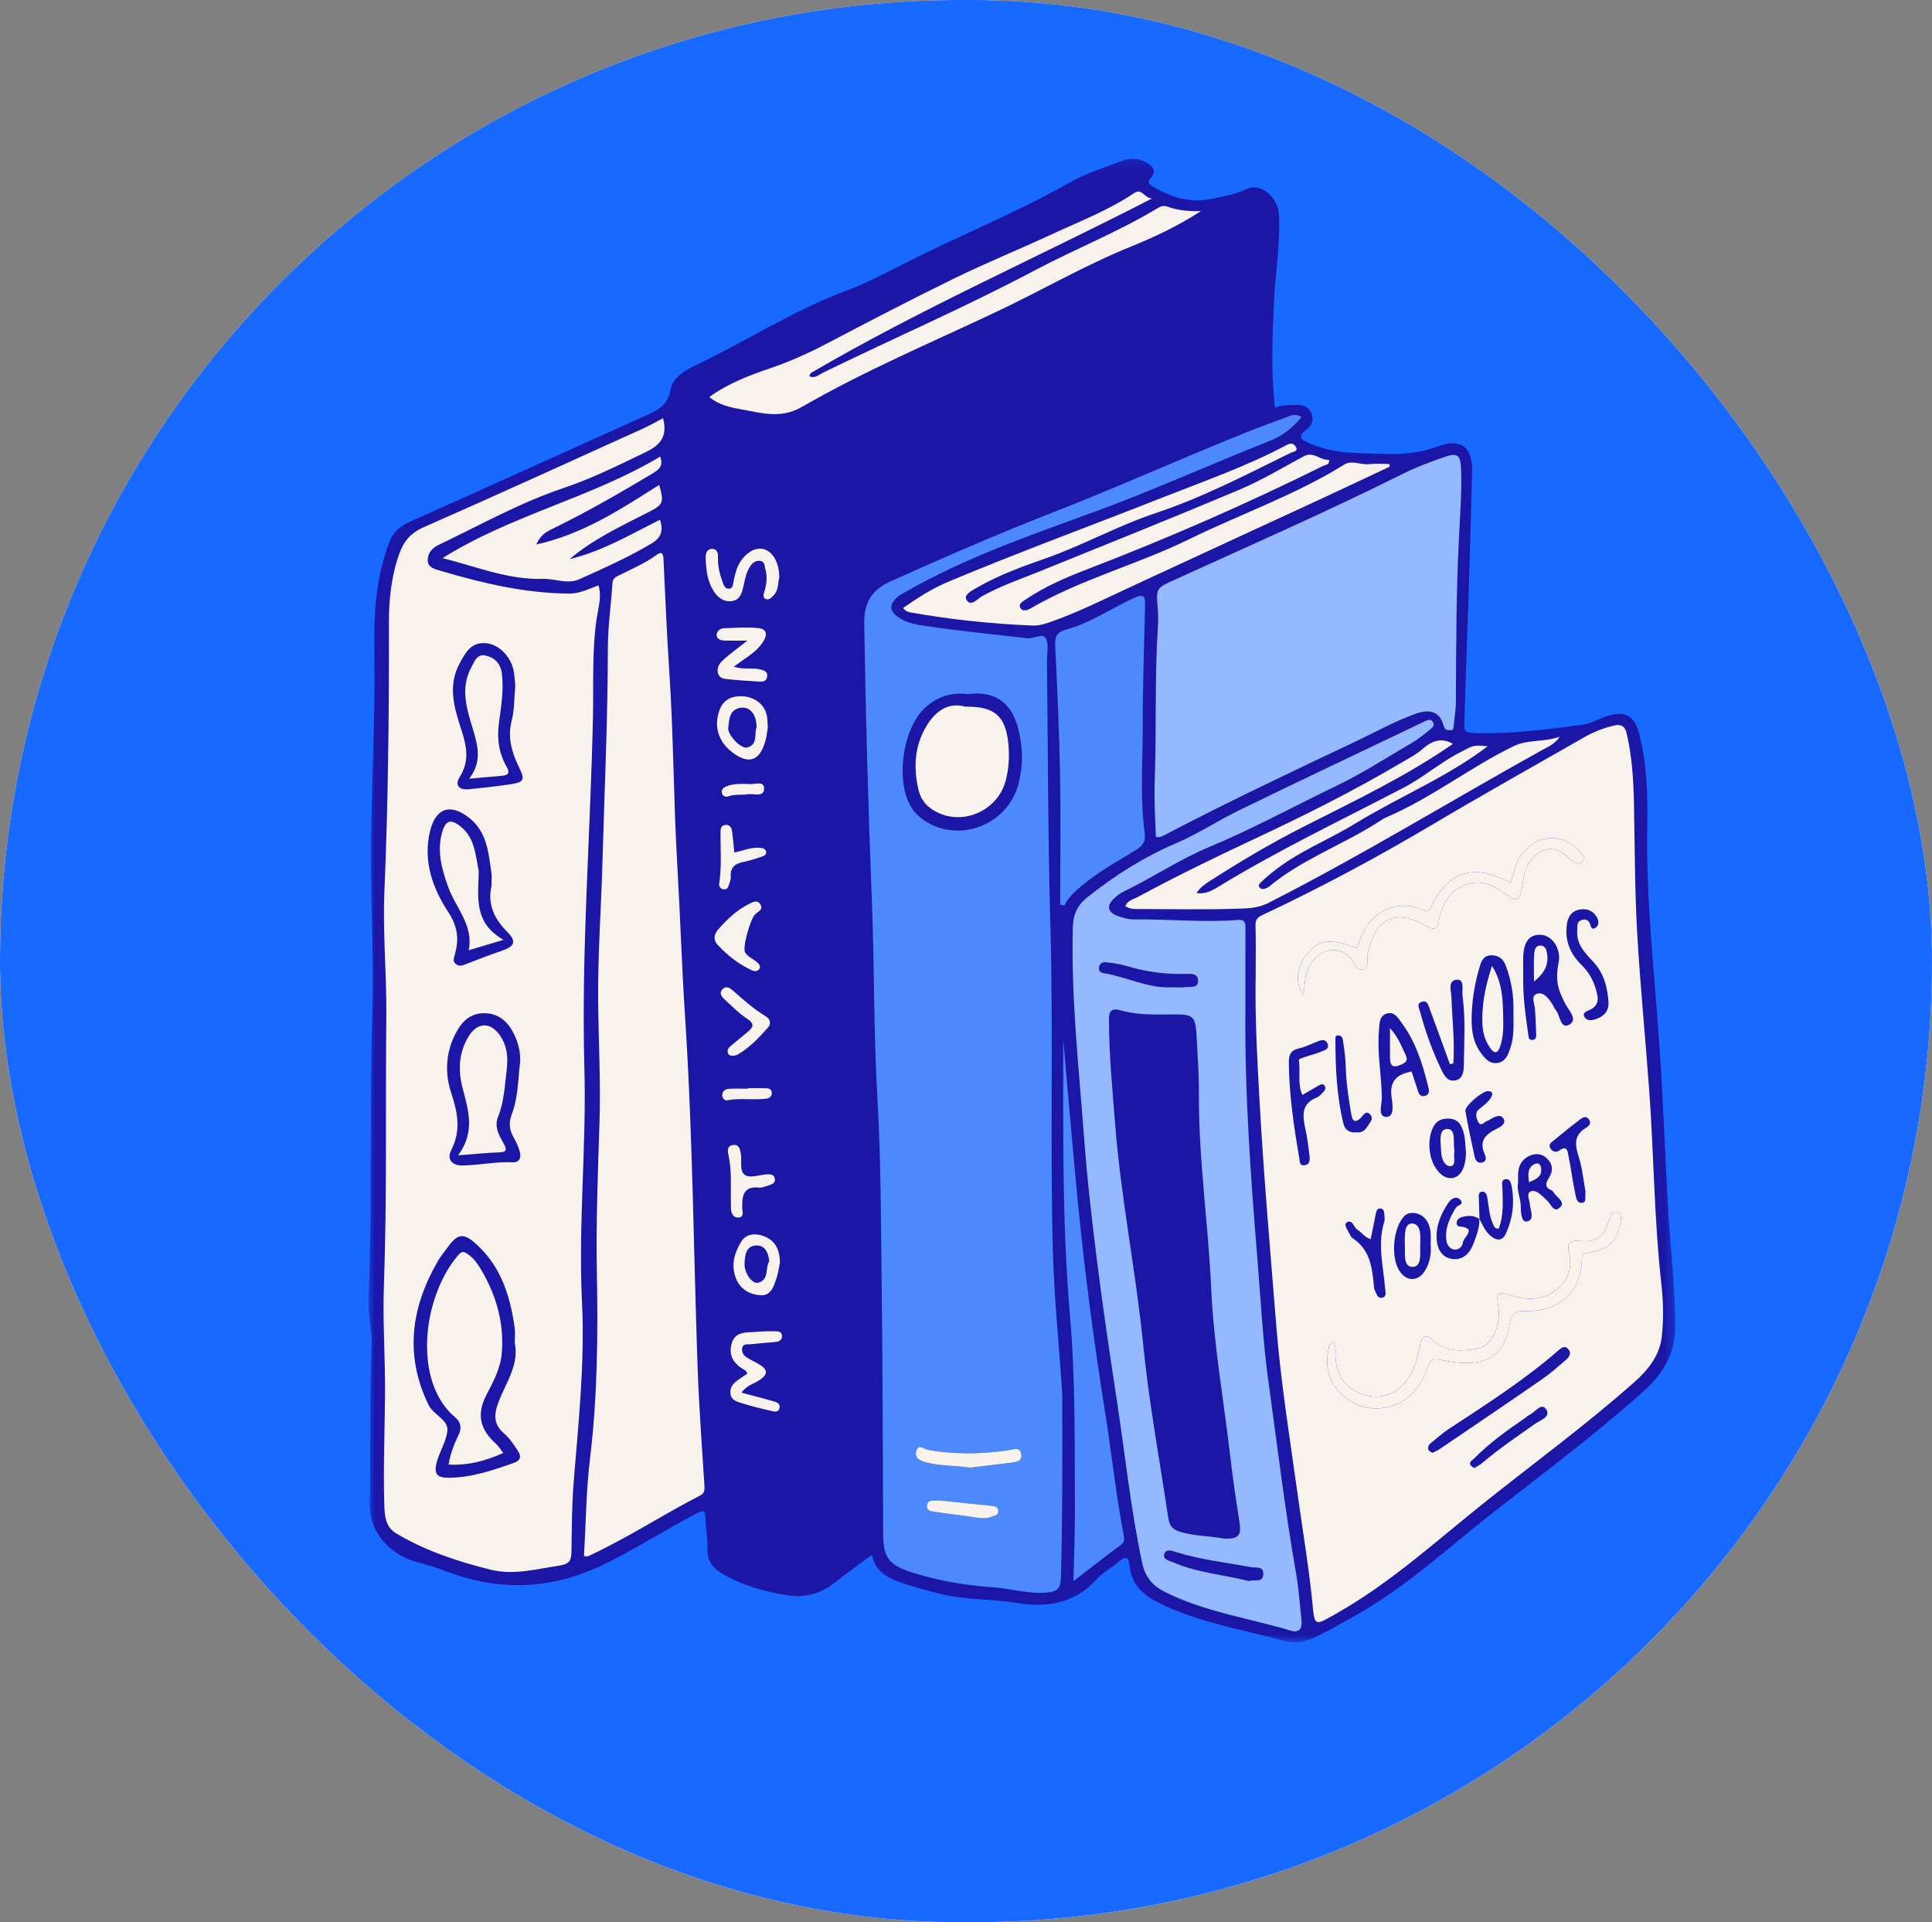 <svg width="198" height="197" viewBox="0 0 198 197" fill="none" xmlns="http://www.w3.org/2000/svg">
<rect x="0" y="0" width="198" height="197" fill="#808080" stroke="none"/>
<g clip-path="url(#clip0_935_731)">
<path d="M217.8 -19.7H-19.8V216.7H217.8V-19.7Z" fill="white"/>
<path d="M217.8 -19.7H-19.8V216.7H217.8V-19.7Z" fill="#1869FF"/>
<mask id="mask0_935_731" style="mask-type:luminance" maskUnits="userSpaceOnUse" x="37" y="16" width="135" height="153">
<path d="M37.62 16.154H171.708V168.365H37.62V16.154Z" fill="white"/>
</mask>
<g mask="url(#mask0_935_731)">
<path d="M170.961 123.94C170.631 118.142 170.433 112.336 170.022 106.544C169.511 99.315 168.69 92.112 168.818 84.844C168.877 81.622 168.811 78.375 167.993 75.219C167.488 73.267 166.509 72.785 164.552 73.434C163.767 73.694 163.021 74.161 162.221 74.265C158.706 74.722 155.19 75.199 151.63 75.135C149.966 75.105 150.03 75.125 150.087 73.481C150.375 65.104 150.657 56.726 150.872 48.348C150.937 45.784 149.705 44.861 147.286 45.772C144.496 46.821 141.663 46.507 138.839 46.413C137.24 46.358 135.629 46.057 134.125 45.403C133.337 45.06 132.91 44.754 133.867 44.049C134.414 43.644 134.698 43.023 134.371 42.307C134.049 41.597 133.445 41.475 132.732 41.5C132.033 41.524 131.337 41.5 130.669 41.771C130.239 38.106 130.396 34.495 130.565 30.885C130.705 27.925 131.222 24.987 131.076 22.008C130.989 20.212 129.191 18.683 127.75 19.372C126.577 19.931 125.341 20.14 124.117 20.389C122.004 20.82 120.036 20.229 118.21 19.161C117.901 18.982 117.464 18.758 117.909 18.265C118.628 17.464 118.049 16.984 117.413 16.617C116.609 16.154 115.727 16.189 114.883 16.521C113.136 17.208 111.302 17.756 109.685 18.675C103.977 21.916 97.866 24.324 92.048 27.328C90.303 28.228 88.549 29.113 86.702 29.802C81.355 31.796 76.559 34.903 71.44 37.362C70.325 37.899 68.938 38.62 68.731 39.886C68.461 41.556 67.371 42.053 66.127 42.612C58.046 46.251 49.974 49.909 41.883 53.527C40.927 53.954 40.272 54.606 39.92 55.521C38.682 58.737 38.338 62.102 38.355 65.52C38.366 67.923 38.395 70.325 38.349 72.728C38.258 77.532 38.048 82.334 38.027 87.137C38.005 92.721 38.321 98.311 38.156 103.887C37.865 113.63 38.175 123.379 37.766 133.12C37.702 134.677 38.141 136.255 38.088 137.814C37.903 143.314 37.95 148.813 37.918 154.313C37.899 157.499 40.558 159.518 42.609 160.045C43.713 160.33 44.784 160.667 45.842 161.07C51.336 163.152 56.692 162.866 61.978 160.281C65.168 158.72 68.148 156.795 71.288 155.149C71.888 154.835 72.301 154.596 72.303 155.618C72.303 156.616 72.552 157.622 72.499 158.614C72.433 159.883 72.999 160.674 74.025 161.277C76.094 162.495 78.368 163.12 80.712 163.484C82.468 163.757 84.092 163.352 85.519 162.217C86.749 161.237 88.034 160.326 89.363 159.334C89.715 161.203 91.198 161.804 92.714 162.318C93.787 162.684 94.898 162.94 95.992 163.247C98.672 163.996 101.466 163.821 104.189 164.273C107.246 164.779 110.111 164.352 112.365 161.874C113.032 161.141 113.951 160.644 114.716 159.993C115.403 159.407 115.689 159.625 115.763 160.42C115.948 162.441 117.207 163.512 118.952 164.359C123.009 166.333 127.444 167.009 131.727 168.197C132.728 168.474 133.778 168.239 134.685 167.82C136.15 167.146 137.545 166.316 138.955 165.529C144.158 162.625 148.49 158.541 153.138 154.912C158.274 150.899 163.509 146.986 168.377 142.633C170.361 140.859 171.704 138.791 171.697 135.965C171.687 131.937 171.188 127.949 170.961 123.94ZM47.979 97.422C47.939 97.428 47.899 97.434 47.861 97.439C47.901 97.434 47.939 97.428 47.979 97.422Z" fill="#1B16A6"/>
</g>
<path d="M127.632 103.452C127.558 111.971 128.16 120.454 128.86 128.939C129.21 133.197 129.419 137.469 130.009 141.702C130.91 148.171 131.671 154.66 132.806 161.096C133.094 162.725 133.202 164.384 133.384 166.029C133.474 166.841 133.2 167.383 132.284 167.11C127.982 165.828 123.481 165.195 119.407 163.158C118.099 162.503 117.363 161.623 117.047 160.137C115.883 154.675 115.311 149.127 114.474 143.619C113.761 138.927 113.057 134.23 112.463 129.521C111.923 125.241 111.427 120.951 111.106 116.65C110.572 109.474 109.764 102.313 109.944 95.093C109.978 93.756 110.364 92.813 111.427 91.963C114.213 89.741 117.192 87.845 120.465 86.448C122.728 85.482 124.772 84.122 126.968 83.051C133.247 79.989 139.567 77.012 145.869 73.995C146.193 73.841 146.56 73.605 146.814 73.95C147.145 74.398 146.675 74.662 146.393 74.893C145.89 75.31 145.373 75.728 144.809 76.057C142.205 77.581 139.665 79.24 136.951 80.541C132.617 82.614 128.404 84.938 123.958 86.787C120.881 88.065 118.118 89.95 115.12 91.385C114.77 91.553 114.454 91.815 114.168 92.082C113.392 92.809 113.504 93.475 114.51 93.858C115.073 94.07 115.699 94.236 116.295 94.227C119.806 94.178 123.317 94.556 126.826 94.278C127.641 94.212 127.641 94.613 127.638 95.191C127.624 97.944 127.632 100.697 127.632 103.452ZM125.465 157.68C126.932 157.738 127.244 157.347 127.028 156C126.674 153.769 126.345 151.532 126.086 149.287C125.425 143.538 124.386 137.836 124.127 132.038C123.83 125.414 122.838 118.834 122.87 112.187C122.88 110.135 122.734 108.082 122.62 106.033C122.518 104.182 122.255 103.943 120.391 103.958C118.545 103.973 116.687 104.056 114.898 103.554C113.878 103.267 113.646 103.612 113.649 104.533C113.666 108.114 114.005 111.685 114.287 115.242C114.887 122.825 116.411 130.302 117.168 137.882C117.758 143.798 118.856 149.664 119.728 155.552C119.838 156.294 120.128 156.748 120.972 156.995C122.467 157.428 124.004 157.409 125.465 157.68ZM120.01 101.179C120.491 101.179 120.981 101.234 121.453 101.164C121.962 101.09 122.792 101.326 122.783 100.497C122.775 99.729 122.024 99.791 121.46 99.806C119.431 99.861 117.453 99.597 115.51 99.01C114.806 98.797 114.062 98.69 113.328 98.612C113.055 98.584 112.701 98.707 112.635 99.093C112.571 99.465 112.756 99.674 113.114 99.731C115.432 100.096 117.584 101.286 120.01 101.179ZM127.995 162.028C128.569 161.823 129.447 162.269 129.47 161.301C129.487 160.471 128.713 160.7 128.181 160.601C125.664 160.132 123.112 159.846 120.65 159.098C120.219 158.966 119.579 158.67 119.35 159.196C119.085 159.804 119.817 159.932 120.207 160.102C122.707 161.181 125.421 161.382 127.995 162.028ZM119.617 85.439C126 82.098 132.519 79.027 139.027 75.94C140.998 75.004 142.905 73.946 144.964 73.189C146.569 72.6 147.546 72.911 147.955 74.385C148.074 74.816 148.292 74.816 148.596 74.837C149.001 74.863 148.962 74.562 148.986 74.31C149.064 73.53 149.206 72.752 149.208 71.973C149.23 66.384 149.24 60.795 149.514 55.212C149.632 52.816 149.83 50.423 149.736 48.022C149.683 46.635 149.355 46.388 148.091 46.817C146.562 47.335 145.059 47.909 143.607 48.636C136.028 52.423 128.264 55.824 120.554 59.337C118.491 60.277 118.47 60.204 118.651 62.388C118.701 62.996 118.706 63.614 118.667 64.222C118.326 69.457 118.534 74.703 118.341 79.938C118.269 81.902 118.383 83.83 118.462 85.77C118.952 85.874 119.285 85.612 119.617 85.439Z" fill="#94B9FF"/>
<path d="M133.371 42.742C132.509 43.847 131.429 44.668 130.183 45.16C124.182 47.527 118.315 50.203 112.241 52.423C105.659 54.829 98.986 57.123 92.855 60.631C92.515 60.827 92.146 61.006 91.873 61.275C91.213 61.928 91.074 62.533 91.979 63.194C93.111 64.02 94.445 64.079 95.713 64.265C98.785 64.715 101.879 65.013 104.964 65.371C105.008 65.374 105.053 65.365 105.095 65.378C105.812 65.58 106.815 64.83 107.152 65.384C107.527 66 107.285 66.99 107.296 67.817C107.406 76.859 107.396 85.903 107.65 94.942C107.962 105.998 107.604 117.055 107.898 128.106C108.023 132.808 108.503 137.501 108.821 142.197C108.844 142.546 108.869 142.896 108.869 143.244C108.867 149.402 108.901 155.561 108.727 161.721C108.698 162.794 108.312 163.116 107.305 163.208C105.434 163.378 103.655 162.807 101.824 162.676C99.027 162.476 96.283 162.037 93.592 161.186C91.163 160.418 90.526 159.732 90.51 157.222C90.465 148.92 90.469 140.616 90.363 132.313C90.279 125.764 90.302 119.209 89.926 112.665C89.53 105.819 89.615 98.957 89.345 92.11C88.974 82.727 88.72 73.344 88.57 63.953C88.534 61.742 89.335 60.447 91.281 59.573C96.695 57.145 102.123 54.769 107.663 52.609C114.416 49.977 121.036 46.994 127.77 44.292C129.226 43.708 130.708 43.188 132.174 42.633C132.555 42.488 132.92 42.45 133.371 42.742ZM99.173 71.133C97.642 70.924 96.128 71.342 94.843 72.496C92.507 74.594 91.729 80.051 93.395 82.734C93.743 83.297 94.214 83.747 94.776 84.117C98.408 86.489 103.405 84.455 104.417 80.188C104.703 78.985 104.811 77.763 104.682 76.547C104.362 73.564 103.308 70.621 99.173 71.133ZM99.421 150.413C100.717 150.255 102.103 150.084 103.49 149.918C104.065 149.848 104.788 149.795 104.663 149.031C104.523 148.189 103.766 148.564 103.261 148.636C100.519 149.027 97.784 149.071 95.047 148.57C94.67 148.502 94.108 147.892 93.892 148.747C93.718 149.43 94.263 149.675 94.775 149.827C96.254 150.272 97.808 150.155 99.421 150.413ZM96.362 153.769C96.283 153.769 96.15 153.759 96.02 153.771C95.602 153.803 95.037 153.686 94.994 154.294C94.949 154.912 95.547 154.889 95.944 154.953C96.978 155.123 98.018 155.249 99.058 155.371C99.917 155.473 100.766 155.776 101.648 155.435C101.985 155.303 102.36 155.264 102.301 154.789C102.254 154.411 101.955 154.352 101.626 154.319C99.888 154.145 98.151 153.957 96.362 153.769ZM109.098 92.788C109.484 91.931 110.161 91.368 110.854 90.782C112.569 89.327 114.535 88.267 116.432 87.097C117.109 86.679 117.431 86.225 117.321 85.423C116.82 81.772 117.117 78.1 117.113 74.439C117.109 70.293 117.253 66.147 117.355 62C117.38 60.996 117.126 60.866 116.184 61.296C113.88 62.345 111.774 63.836 109.315 64.503C108.259 64.789 108.097 65.269 108.144 66.233C108.356 70.589 108.556 74.948 108.636 79.307C108.719 83.778 108.655 88.252 108.655 92.724C108.803 92.745 108.95 92.767 109.098 92.788ZM114.868 158.324C115.228 158.056 115.245 157.78 115.177 157.422C114.372 153.228 113.935 148.98 113.263 144.768C112.145 137.751 111.208 130.716 110.51 123.649C109.946 117.946 109.474 112.23 108.967 106.568C108.975 115.944 108.835 125.37 109.654 134.789C110.233 141.446 110.127 148.146 110.16 154.827C110.171 157.128 110.072 159.446 110.01 162.039C111.761 160.693 113.299 159.488 114.868 158.324Z" fill="#4B89FC"/>
<path d="M128.687 99.882C128.687 98.221 128.717 96.558 128.672 94.9C128.657 94.35 128.78 94.056 129.308 93.807C135.324 90.979 141.173 87.846 146.888 84.452C152 81.419 157.188 78.511 162.349 75.561C163.299 75.016 164.321 74.615 165.387 74.359C166.06 74.199 166.52 74.335 166.711 75.169C167.243 77.481 167.402 79.818 167.451 82.176C167.542 86.588 167.531 91.005 167.775 95.41C168.078 100.85 168.623 106.277 169.017 111.711C169.496 118.325 169.522 124.964 170.26 131.563C170.465 133.378 170.514 135.253 170.296 137.061C170.071 138.916 168.916 140.383 167.501 141.639C162.678 145.91 157.485 149.732 152.447 153.73C147.416 157.72 142.668 162.115 137.024 165.318C134.6 166.695 134.747 166.736 134.465 163.936C134.123 160.516 133.538 157.119 133.067 153.711C132.249 147.796 131.284 141.901 130.805 135.946C130.175 128.12 129.493 120.296 129.062 112.459C128.833 108.277 128.604 104.079 128.687 99.882ZM151.625 124.93C151.033 124.522 150.39 124.552 149.748 124.753C149.5 124.831 149.29 125.034 149.281 125.33C149.275 125.51 149.371 125.676 149.578 125.693C151.461 125.846 149.958 126.802 149.92 127.343C149.892 127.732 149.485 128.158 148.964 128.038C148.499 127.93 148.272 127.508 148.221 127.056C148.084 125.829 148.592 124.759 149.209 123.765C149.371 123.503 150.072 123.441 149.684 122.983C149.296 122.528 148.756 122.797 148.465 123.221C147.691 124.349 147.151 125.605 147.233 126.979C147.291 127.97 147.765 128.921 148.902 129.03C149.926 129.13 150.619 128.457 150.971 127.535C151.292 126.689 151.658 125.844 151.605 124.904C151.902 125.414 152.121 125.994 152.515 126.412C153.049 126.981 153.859 127.437 154.317 126.444C155.034 124.887 155.248 123.196 154.902 121.486C154.837 121.17 154.701 120.739 154.233 120.856C153.838 120.953 153.959 121.351 153.967 121.637C154.006 123.091 154.131 124.55 153.592 125.908C153.272 125.945 153.181 125.784 153.102 125.635C152.627 124.731 152.594 123.718 152.426 122.74C152.367 122.407 152.246 122.096 151.894 122.127C151.484 122.162 151.548 122.539 151.559 122.846C151.588 123.541 151.605 124.236 151.625 124.93ZM136.598 137.458C136.42 137.677 136.259 137.786 136.225 137.927C135.82 139.626 135.966 141.272 137.191 142.58C138.368 143.84 139.893 144.512 141.676 144.292C144.161 143.983 145.51 142.32 146.288 140.161C146.61 139.268 146.892 139.204 147.808 139.392C151.849 140.23 154.11 139.315 154.703 135.773C154.922 134.455 155.369 134.327 156.503 134.353C159.838 134.429 162.099 132.267 162.112 129.052C162.116 128.45 162.36 128.459 162.781 128.384C164.915 128.011 165.686 127.256 166.085 125.236C166.168 124.823 166.185 124.381 165.748 124.217C165.317 124.055 165.171 124.48 165.023 124.793C164.913 125.028 164.794 125.264 164.72 125.512C164.306 126.887 163.259 127.329 161.982 127.181C160.812 127.045 160.583 127.467 160.814 128.501C161.206 130.244 160.551 131.566 159.035 132.48C157.737 133.261 156.365 133.212 154.974 132.785C153.44 132.312 153.319 132.41 153.558 133.994C153.836 135.854 152.892 137.969 151.465 138.202C149.884 138.462 148.228 138.63 146.864 137.357C146.18 136.72 145.681 136.901 145.52 137.848C145.334 138.923 145.102 139.978 144.53 140.938C143.466 142.72 141.831 143.471 140.001 142.985C137.942 142.437 136.891 141.053 136.863 138.88C136.856 138.46 136.99 138.012 136.598 137.458ZM133.6 102.017C133.723 100.846 133.71 99.891 134.185 99.022C135.177 97.21 137.058 96.822 138.398 98.142C138.814 98.553 138.879 99.509 139.6 99.359C140.446 99.18 140.052 98.236 140.181 97.66C140.983 94.056 143.075 93.079 146.205 94.924C146.796 95.272 147.288 95.333 147.445 94.472C147.507 94.129 147.587 93.788 147.683 93.455C148.465 90.744 151.368 89.597 153.556 91.13C155.721 92.645 155.721 92.645 156.13 90C156.474 87.776 158.303 86.439 159.934 87.258C160.39 87.488 160.742 87.917 161.151 88.243C161.494 88.512 161.866 88.633 162.184 88.23C162.47 87.87 162.228 87.603 161.976 87.324C160.093 85.251 157.447 85.445 155.838 87.716C155.238 88.565 155.159 89.572 154.784 90.491C151.101 88.446 148.444 89.222 146.671 92.915C146.368 93.542 146.184 93.403 145.724 93.214C143.521 92.308 141.279 93.035 140.007 95.022C139.583 95.685 139.333 96.421 139.096 97.163C136.176 96.118 135.107 96.274 133.842 97.914C132.872 99.17 132.707 100.767 133.6 102.017ZM155.106 103.535C155.138 102.266 154.945 100.552 154.296 98.91C154.052 98.287 153.637 97.931 152.92 97.901C152.108 97.867 151.839 98.427 151.665 99.005C151.211 100.502 150.927 102.042 150.844 103.605C150.764 105.094 150.812 106.584 151.737 107.859C152.171 108.456 152.659 109.098 153.546 108.917C154.358 108.753 154.561 108.039 154.792 107.377C155.174 106.283 155.112 105.147 155.106 103.535ZM156.107 99.846C156.052 101.893 156.317 103.916 156.613 105.934C156.656 106.228 156.624 106.612 157.069 106.573C157.504 106.535 157.436 106.147 157.428 105.861C157.404 105.034 157.37 104.209 157.309 103.386C157.269 102.855 156.891 102.115 157.441 101.874C158.115 101.579 158.624 102.223 159.005 102.778C159.177 103.029 159.289 103.324 159.478 103.56C159.913 104.098 159.9 105.516 160.829 105.004C161.747 104.499 160.765 103.541 160.417 102.872C159.597 101.3 159.402 100.37 159.735 98.617C159.758 98.49 159.781 98.359 159.783 98.229C159.817 96.954 158.961 95.85 157.903 95.8C156.768 95.745 156.168 96.478 156.109 98.016C156.088 98.624 156.107 99.236 156.107 99.846ZM144.668 109.811C144.84 110.341 144.998 110.879 145.191 111.405C145.348 111.826 145.384 112.487 146.057 112.303C146.637 112.145 146.411 111.533 146.324 111.18C145.762 108.945 145.075 106.75 143.675 104.865C143.302 104.362 142.929 103.643 142.155 103.861C141.326 104.094 141.386 104.904 141.324 105.599C141.12 107.911 141.587 110.196 141.619 112.5C141.629 113.178 141.142 114.453 142.089 114.459C142.942 114.463 142.717 113.135 142.617 112.444C142.374 110.787 143.169 110.088 144.668 109.811ZM146.809 148.89C147.076 148.751 147.32 148.657 147.53 148.514C151.041 146.13 154.557 143.755 158.047 141.343C158.908 140.746 159.692 140.036 160.49 139.355C160.844 139.051 161.092 138.641 160.695 138.227C160.311 137.828 159.957 138.18 159.671 138.428C156.192 141.452 152.316 143.925 148.474 146.446C147.819 146.876 147.237 147.416 146.623 147.907C146.396 148.09 146.29 148.339 146.404 148.602C146.457 148.725 146.655 148.785 146.809 148.89ZM148.94 108.987C148.824 109.013 148.709 109.038 148.594 109.062C147.899 107.153 147.212 105.241 146.502 103.338C146.375 102.995 146.273 102.49 145.724 102.663C145.158 102.842 145.418 103.255 145.52 103.633C146.061 105.652 146.76 107.614 147.659 109.499C147.954 110.12 148.308 110.898 149.158 110.719C150.013 110.538 150.013 109.638 150.022 108.99C150.058 106.678 150.193 104.354 149.886 102.053C149.809 101.468 150.125 100.355 149.328 100.4C148.315 100.458 148.734 101.592 148.754 102.247C148.823 104.494 149.105 106.736 148.94 108.987ZM133.47 112.214C132.951 111.064 133.297 109.804 133.108 108.614C133.085 108.469 134.547 108.09 135.319 107.815C135.4 107.787 135.472 107.725 135.553 107.701C135.928 107.588 136.223 107.397 136.057 106.959C135.9 106.544 135.546 106.535 135.181 106.674C134.49 106.934 133.82 107.279 133.108 107.446C132.241 107.652 132.079 108.122 132.086 108.943C132.116 112.212 132.599 115.427 133.148 118.635C133.212 119.012 133.146 119.522 133.75 119.409C134.251 119.315 134.253 118.844 134.206 118.455C134.094 117.553 133.984 116.645 133.793 115.758C133.502 114.4 133.288 113.122 134.974 112.467C135.241 112.363 135.44 112.079 135.658 111.866C135.832 111.696 135.881 111.474 135.754 111.271C135.601 111.028 135.372 111.122 135.181 111.229C134.617 111.544 134.06 111.871 133.47 112.214ZM161.637 95.508C161.7 95.046 161.48 94.476 162.118 94.278C162.419 94.184 162.739 94.24 162.907 94.574C163.04 94.839 163.045 95.376 163.509 95.086C163.931 94.822 163.856 94.31 163.606 93.917C163.212 93.301 162.599 93.086 161.899 93.209C161.111 93.348 160.716 93.888 160.595 94.647C160.326 96.331 160.899 97.741 162.092 98.901C162.972 99.76 163.46 100.782 163.697 101.967C163.823 102.601 163.674 103.051 163.106 103.402C162.786 103.599 162.084 103.701 162.393 104.226C162.686 104.725 163.324 104.554 163.818 104.334C164.527 104.017 164.9 103.475 164.843 102.68C164.736 101.134 164.365 99.701 163.244 98.521C162.44 97.673 161.601 96.803 161.637 95.508ZM155.579 121.243C155.424 121.972 155.833 122.754 155.85 123.58C155.863 124.209 155.888 125.281 156.484 125.177C157.324 125.03 156.838 124.04 156.783 123.398C156.745 122.948 156.41 122.334 156.851 122.11C157.326 121.867 157.811 122.353 158.206 122.697C158.306 122.782 158.38 122.897 158.484 122.974C158.923 123.304 159.2 124.354 159.851 123.767C160.513 123.166 159.491 122.71 159.222 122.185C159.186 122.112 159.109 122.04 159.033 122.008C158.259 121.673 158.395 121.249 158.778 120.639C159.296 119.809 159.035 119.014 158.24 118.49C157.498 118.003 156.348 118.413 155.869 119.223C155.513 119.827 155.585 120.481 155.579 121.243ZM146.616 127.523C146.642 126.663 146.699 125.836 146.218 125.094C145.685 124.271 144.466 124.032 143.898 124.646C142.764 125.868 142.511 128.827 143.419 130.241C144.167 131.403 145.412 131.352 146.103 130.122C146.565 129.303 146.697 128.414 146.616 127.523ZM150.24 118.119C150.166 117.428 150.181 116.713 149.994 116.056C149.78 115.308 149.458 114.643 148.404 114.636C147.397 114.63 146.96 115.165 146.703 115.941C146.457 116.683 146.436 117.462 146.576 118.253C146.814 119.613 147.755 120.765 148.671 120.741C149.64 120.716 150.21 119.761 150.24 118.119ZM140.472 126.998C139.831 126.783 139.554 126.288 139.115 126.025C138.714 125.782 138.597 124.833 137.972 125.322C137.698 125.539 138.201 126.213 138.423 126.655C138.46 126.731 138.51 126.817 138.58 126.862C140.364 128.004 140.629 129.83 140.794 131.704C140.811 131.877 140.811 132.069 140.891 132.214C141.067 132.54 141.135 133.082 141.632 132.99C142.155 132.894 141.985 132.448 141.952 132.043C141.778 129.77 141.142 127.501 141.865 125.213C141.941 124.976 141.88 124.693 141.871 124.431C141.861 124.157 141.791 123.882 141.474 123.85C141.133 123.818 141.059 124.109 141.006 124.369C140.828 125.219 140.66 126.07 140.472 126.998ZM152.454 111.824C151.836 111.873 150.096 113.374 150.18 113.86C150.452 115.438 150.795 117.005 151.133 118.57C151.211 118.925 151.442 119.236 151.875 119.144C152.386 119.035 152.295 118.583 152.167 118.3C151.54 116.935 152.233 116.25 153.376 115.688C153.762 115.498 154.396 115.167 154.08 114.634C153.796 114.154 153.225 114.417 152.795 114.673C152.683 114.741 152.574 114.826 152.449 114.858C152.125 114.937 151.783 115.557 151.485 114.963C151.292 114.581 151.114 114.045 151.605 113.651C152.048 113.293 152.519 112.966 152.812 112.459C153.075 112.007 152.899 111.817 152.454 111.824ZM162.489 122.119C162.277 120.985 162.158 119.671 161.762 118.443C161.371 117.227 161.348 116.285 162.563 115.566C162.847 115.398 163.138 115.093 162.826 114.696C162.51 114.295 162.162 114.551 161.906 114.745C161.003 115.427 160.125 116.146 159.249 116.863C158.99 117.076 158.624 117.287 158.91 117.711C159.141 118.055 159.487 118.136 159.822 117.894C160.646 117.297 160.663 118.082 160.746 118.475C161.013 119.748 161.164 121.044 161.437 122.315C161.516 122.688 161.583 123.334 162.133 123.268C162.65 123.207 162.408 122.635 162.489 122.119ZM139.028 116.042C139.482 116.108 139.857 115.892 140.103 115.496C140.344 115.107 140.83 114.662 140.425 114.22C139.95 113.702 139.677 114.38 139.409 114.615C138.741 115.197 138.576 114.704 138.489 114.208C138.199 112.538 137.949 110.864 137.908 109.162C137.887 108.296 137.745 107.429 137.626 106.567C137.59 106.303 137.412 106.087 137.088 106.113C136.839 106.132 136.859 106.358 136.859 106.51C136.859 109.429 136.986 112.34 137.692 115.189C137.845 115.809 138.322 116.114 139.028 116.042ZM151.071 150.451C151.361 150.274 151.643 150.15 151.866 149.96C153.596 148.489 155.475 147.22 157.328 145.911C157.865 145.533 159.037 145.192 158.409 144.364C157.935 143.742 157.288 144.772 156.701 145.025C156.546 145.092 156.421 145.232 156.278 145.33C154.445 146.597 152.63 147.889 151.06 149.482C150.889 149.653 150.585 149.787 150.675 150.092C150.715 150.224 150.908 150.31 151.071 150.451ZM67.951 42.856C68.407 44.59 67.811 45.543 66.238 46.302C63.441 47.654 60.657 49.041 57.716 50.028C53.253 51.529 49.176 53.825 44.96 55.836C44.261 56.167 43.809 56.724 43.836 57.453C43.862 58.197 44.615 58.338 45.185 58.506C49.472 59.777 53.802 60.792 58.314 60.833C59.408 60.843 60.332 60.349 61.338 59.988C61.679 61.135 61.333 62.197 61.172 63.243C60.659 66.588 60.839 69.966 60.771 73.316C60.526 85.371 59.557 97.41 59.891 109.478C60.112 117.477 59.255 125.467 59.646 133.464C59.949 139.643 59.285 145.761 58.791 151.898C58.604 154.242 58.604 156.603 58.566 158.959C58.553 159.844 58.433 160.287 57.322 160.447C54.983 160.784 52.689 161.458 50.306 160.87C46.913 160.034 43.61 158.938 40.595 157.14C39.479 156.475 39.413 155.268 39.38 154.123C39.276 150.457 39.422 146.791 39.458 143.125C39.498 139.332 39.208 135.534 39.343 131.747C39.668 122.571 39.494 113.393 39.592 104.215C39.64 99.941 39.212 95.653 39.394 91.388C39.783 82.215 39.876 73.047 39.857 63.869C39.852 61.489 40.09 59.088 40.908 56.783C41.371 55.474 42.072 54.625 43.417 54.032C50.976 50.708 58.486 47.275 66.006 43.869C66.672 43.568 67.304 43.197 67.951 42.856ZM52.757 137.618C52.757 137.067 52.812 136.579 52.748 136.106C52.307 132.851 51.347 129.8 48.819 127.508C47.477 126.292 46.892 126.422 45.846 127.866C45.512 128.326 45.147 128.768 44.863 129.256C42.13 133.994 41.447 138.852 43.902 143.947C44.409 145.002 45.944 145.476 45.849 146.608C45.757 147.704 45.03 148.776 44.742 149.915C44.462 151.03 44.774 151.444 45.95 151.444C48.304 151.44 50.486 150.683 52.666 149.919C53.348 149.679 53.454 149.25 53.089 148.71C52.672 148.096 52.273 147.433 51.718 146.96C50.56 145.974 50.581 144.993 51.113 143.625C51.87 141.673 53.213 139.833 52.757 137.618ZM53.297 108.894C53.37 107.862 53.126 106.9 52.684 105.985C52.07 104.723 51.133 103.852 49.651 103.835C48.145 103.82 47.278 104.746 46.648 105.998C45.673 107.938 45.584 109.998 46.232 111.969C46.898 113.996 47.284 115.854 46.237 117.884C45.792 118.748 46.26 119.47 47.445 119.441C49.152 119.4 50.833 119.037 52.549 119.114C53.264 119.146 53.429 118.598 53.27 118.022C53.132 117.524 52.911 117.04 52.653 116.592C52.195 115.798 52.114 115.071 52.46 114.156C53.096 112.478 53.089 110.659 53.297 108.894ZM50.373 90.655C50.373 90.263 50.42 89.864 50.365 89.478C50.068 87.416 49.922 85.275 48.103 83.829C46.173 82.291 44.651 82.784 44.068 85.196C43.332 88.237 44.345 91.039 45.944 93.478C46.934 94.988 47.049 96.297 46.612 97.841C46.51 98.201 46.375 98.511 46.705 98.786C47.062 99.084 47.42 98.939 47.806 98.786C48.98 98.323 50.159 97.875 51.351 97.466C52.744 96.988 52.981 96.508 51.985 95.5C50.653 94.15 49.939 92.689 50.374 90.787C50.384 90.746 50.374 90.7 50.373 90.655ZM52.808 70.292C52.759 69.838 52.752 69.222 52.617 68.635C52.286 67.183 51.067 66.027 49.807 65.916C48.281 65.78 47.717 66.863 47.114 67.97C45.847 70.288 46.569 72.602 47.284 74.794C47.85 76.525 48.128 78.016 47.106 79.647C46.578 80.49 47.083 80.974 48.028 80.884C49.415 80.75 50.802 80.594 52.182 80.394C53.683 80.178 53.84 79.967 53.219 78.692C52.458 77.127 51.983 75.596 52.447 73.815C52.729 72.736 52.689 71.574 52.808 70.292ZM60.233 159.496C64.221 157.677 67.876 155.251 71.767 153.255C72.204 153.031 72.219 152.69 72.193 152.267C71.945 148.22 71.632 144.175 71.492 140.123C71.078 128.173 70.993 116.212 70.213 104.27C69.872 99.054 69.713 93.822 69.409 88.599C69.02 81.978 69.034 75.338 68.585 68.716C68.33 64.931 68.186 61.136 68 57.346C67.974 56.803 67.885 56.429 67.253 56.89C66.043 57.771 64.66 58.344 63.333 59.012C62.981 59.189 62.798 59.355 62.769 59.771C62.622 61.987 62.298 64.202 62.296 66.416C62.288 73.76 61.946 81.093 61.74 88.431C61.607 93.103 61.265 97.775 61.299 102.445C61.331 106.637 61.577 110.832 61.439 115.024C61.27 120.178 61.074 125.328 61.17 130.487C61.289 136.822 61.232 143.145 60.47 149.457C60.069 152.773 60.044 156.133 59.849 159.469C60.067 159.486 60.167 159.528 60.233 159.496ZM151.936 105.123C151.987 105.959 152.254 106.735 152.74 107.424C153.128 107.972 153.471 108.009 153.719 107.301C154.012 106.469 154.076 105.599 154.061 104.733C154.025 102.765 154.059 100.773 152.905 98.988C152.244 101.001 151.807 103.023 151.936 105.123ZM158.564 97.803C158.511 97.402 158.399 96.875 157.818 96.903C157.309 96.93 157.258 97.445 157.231 97.782C157.165 98.637 157.211 99.502 157.211 100.588C158.25 99.773 158.71 98.909 158.564 97.803ZM142.454 108.412C142.463 109.171 142.689 109.499 143.548 109.126C144.169 108.857 144.324 108.667 144.013 108.017C143.601 107.156 143.275 106.258 142.452 105.367C142.452 106.516 142.443 107.465 142.454 108.412ZM157.93 119.639C157.884 119.366 157.659 119.136 157.368 119.257C156.544 119.596 156.582 120.3 156.701 121.144C157.483 120.857 158.081 120.53 157.93 119.639ZM145.537 126.371C145.478 125.872 145.253 125.371 144.683 125.386C144.169 125.401 144.044 125.913 144 126.35C143.957 126.782 143.953 127.218 143.974 127.651C144.017 128.484 143.786 129.821 144.752 129.83C145.719 129.84 145.531 128.514 145.546 127.674C145.546 127.239 145.586 126.8 145.537 126.371ZM148.313 115.698C147.375 115.717 147.67 117.101 147.685 117.929C147.696 118.641 148.007 119.56 148.677 119.507C149.269 119.462 148.923 118.464 149.065 117.914C148.881 117.097 149.265 115.681 148.313 115.698ZM95.027 74.276C93.727 76.344 93.583 78.602 94.132 80.942C94.404 82.106 95.133 82.831 96.189 83.315C98.901 84.562 102.257 82.982 103.052 80.055C103.398 78.781 103.472 77.476 103.335 76.163C103.042 73.369 101.925 72.384 98.947 72.42C97.258 71.947 95.956 72.796 95.027 74.276Z" fill="#F8F2EC"/>
<path d="M142.44 47.817C139.927 48.996 137.419 50.188 134.9 51.353C128.594 54.272 122.277 57.166 115.978 60.098C113.171 61.405 110.402 62.793 107.467 63.808C106.924 63.996 106.375 64.128 105.8 64.106C101.598 63.934 97.428 63.497 93.289 62.759C93.019 62.712 92.792 62.618 92.553 62.305C94.02 61.294 95.504 60.321 97.152 59.632C104.471 56.562 111.928 53.834 119.309 50.922C123.524 49.26 127.826 47.757 131.842 45.616C132.22 45.414 132.506 45.375 132.75 45.721C133.15 46.281 132.516 46.288 132.298 46.395C127.761 48.621 123.297 50.966 118.459 52.574C114.581 53.862 110.976 55.892 107.102 57.246C104.753 58.067 102.41 58.912 100.245 60.153C99.696 60.468 98.729 60.929 99.043 61.467C99.491 62.234 100.178 61.36 100.682 61.081C102.599 60.021 104.666 59.321 106.683 58.502C113.468 55.752 120.267 53.035 127.01 50.19C129.294 49.224 131.443 47.928 133.634 46.751C134.635 46.213 135.319 47.226 136.201 47.111C136.297 47.657 135.845 47.627 135.633 47.731C127.778 51.627 119.754 55.139 111.564 58.285C109.329 59.144 107.109 60.087 105.107 61.441C104.812 61.641 104.306 61.884 104.592 62.341C104.783 62.646 105.237 62.573 105.557 62.386C110.709 59.372 116.531 57.878 121.864 55.263C127.148 52.674 132.748 50.734 137.777 47.604C138.545 47.126 139.475 47.668 140.338 47.567C141.008 47.489 141.695 47.552 142.374 47.552C142.397 47.64 142.42 47.729 142.44 47.817ZM119.71 21.198C119.341 21.068 119.065 21.074 118.73 21.276C114.651 23.754 110.196 25.507 106 27.731C98.893 31.499 91.518 34.683 84.305 38.215C83.904 38.413 83.516 38.81 82.952 38.566C83.003 38.443 83.018 38.278 83.101 38.229C94.326 31.647 106.256 26.424 118.071 20.336C117.218 20.3 117.059 19.223 116.199 19.803C113.618 21.545 110.713 22.66 107.906 23.959C104.541 25.518 101.102 26.919 97.771 28.544C93.338 30.708 88.965 32.992 84.599 35.282C82.736 36.259 80.83 37.097 78.839 37.773C76.704 38.5 74.598 39.306 72.686 40.692C73.665 41.483 74.778 41.737 75.866 41.931C77.972 42.306 79.996 42.965 82.191 41.697C88.577 38.012 95.381 35.135 102.043 31.99C106.7 29.791 111.157 27.19 115.944 25.254C118.327 24.29 120.653 23.191 123.085 21.635C121.75 21.665 120.706 21.552 119.71 21.198ZM145.8 76.748C145.154 77.321 144.352 77.728 143.599 78.172C138.633 81.113 133.464 83.68 128.244 86.124C124.324 87.96 120.441 89.851 116.637 91.909C116.165 92.165 115.552 92.267 115.327 92.869C115.656 93.071 115.986 93.159 116.349 93.159C119.776 93.159 123.204 93.238 126.628 93.133C127.722 93.099 128.88 93.097 129.942 92.558C139.53 87.689 148.688 82.059 158.083 76.846C158.643 76.537 159.292 76.3 159.853 75.502C158.155 76.082 156.565 75.769 155.144 76.458C150.7 78.613 146.793 81.718 142.242 83.684C141.805 83.872 141.401 84.147 140.995 84.403C137.416 86.663 133.354 88.115 130.065 90.862C129.998 90.916 129.915 90.952 129.836 90.992C129.586 91.122 129.291 91.176 129.101 90.969C128.85 90.694 129.158 90.495 129.327 90.329C129.635 90.022 129.976 89.743 130.313 89.465C132.896 87.326 136.047 86.137 138.867 84.412C143.396 81.641 148.355 79.624 152.46 76.477C150.912 76.319 150.965 76.423 149.655 77.091C147.615 78.131 145.893 79.658 143.881 80.707C137.489 84.04 130.975 87.137 124.818 90.905C124.198 91.286 123.518 91.649 122.621 91.523C123.011 90.937 123.475 90.617 123.946 90.314C127.036 88.331 130.19 86.454 133.464 84.789C138.75 82.104 144.117 79.564 148.9 76.234C147.823 75.583 146.805 75.858 145.8 76.748ZM58.38 57.297C60.793 55.255 63.609 53.945 66.361 52.536C67.968 51.715 68.085 51.561 67.557 49.695C63.666 52.144 59.841 54.713 54.96 55.803C55.378 54.845 55.963 54.519 56.523 54.244C60.104 52.495 63.553 50.517 66.965 48.469C67.718 48.017 67.94 47.616 67.662 46.791C60.611 51.017 52.434 52.755 45.355 57.2C48.821 58.057 52.07 59.434 55.617 59.323C56.879 59.285 58.153 59.912 59.381 59.358C61.889 58.23 64.399 57.114 66.772 55.698C67.807 55.078 67.978 54.382 67.644 53.259C64.605 54.783 61.69 56.509 58.38 57.297ZM136.227 137.927C135.822 139.625 135.968 141.271 137.192 142.58C138.369 143.84 139.895 144.512 141.678 144.292C144.163 143.983 145.512 142.32 146.29 140.16C146.612 139.268 146.894 139.204 147.81 139.392C151.851 140.23 154.11 139.315 154.705 135.773C154.924 134.455 155.371 134.327 156.504 134.353C159.839 134.428 162.101 132.266 162.114 129.052C162.118 128.45 162.36 128.459 162.782 128.384C164.917 128.011 165.687 127.256 166.087 125.235C166.168 124.823 166.187 124.38 165.75 124.216C165.318 124.054 165.173 124.48 165.025 124.793C164.915 125.028 164.796 125.263 164.722 125.512C164.308 126.887 163.261 127.329 161.984 127.18C160.814 127.045 160.585 127.467 160.816 128.5C161.208 130.244 160.553 131.566 159.037 132.479C157.738 133.261 156.366 133.212 154.975 132.784C153.442 132.312 153.321 132.41 153.558 133.993C153.838 135.854 152.893 137.968 151.466 138.202C149.884 138.462 148.23 138.629 146.865 137.356C146.182 136.72 145.683 136.901 145.522 137.848C145.336 138.923 145.103 139.978 144.532 140.938C143.468 142.719 141.833 143.471 140.001 142.985C137.942 142.437 136.893 141.053 136.863 138.88C136.857 138.46 136.992 138.012 136.6 137.458C136.422 137.676 136.261 137.786 136.227 137.927ZM134.187 99.021C135.179 97.21 137.06 96.822 138.4 98.142C138.816 98.552 138.88 99.509 139.602 99.358C140.448 99.179 140.054 98.236 140.183 97.66C140.985 94.055 143.076 93.078 146.207 94.924C146.797 95.272 147.289 95.332 147.446 94.472C147.509 94.129 147.588 93.788 147.685 93.455C148.467 90.743 151.37 89.597 153.558 91.129C155.721 92.645 155.721 92.645 156.132 89.999C156.476 87.776 158.304 86.439 159.936 87.258C160.392 87.487 160.744 87.917 161.153 88.243C161.493 88.512 161.866 88.632 162.186 88.229C162.47 87.87 162.23 87.602 161.978 87.324C160.095 85.25 157.449 85.444 155.84 87.715C155.24 88.565 155.161 89.572 154.786 90.491C151.103 88.446 148.446 89.222 146.672 92.914C146.37 93.541 146.186 93.402 145.724 93.214C143.523 92.308 141.28 93.035 140.008 95.022C139.583 95.684 139.335 96.421 139.098 97.163C136.178 96.118 135.108 96.274 133.842 97.914C132.873 99.17 132.709 100.767 133.602 102.017C133.725 100.846 133.712 99.891 134.187 99.021ZM103.492 149.918C104.068 149.849 104.791 149.796 104.666 149.031C104.526 148.19 103.769 148.564 103.263 148.636C100.519 149.028 97.786 149.071 95.049 148.57C94.673 148.502 94.111 147.892 93.895 148.747C93.721 149.43 94.266 149.675 94.777 149.828C96.257 150.272 97.811 150.155 99.423 150.412C100.72 150.255 102.105 150.084 103.492 149.918ZM96.022 153.771C95.604 153.803 95.04 153.686 94.996 154.294C94.951 154.912 95.549 154.889 95.947 154.953C96.98 155.123 98.021 155.249 99.06 155.372C99.919 155.473 100.769 155.776 101.651 155.436C101.988 155.304 102.363 155.264 102.304 154.79C102.257 154.411 101.957 154.353 101.628 154.319C99.891 154.146 98.153 153.957 96.365 153.769C96.285 153.769 96.153 153.76 96.022 153.771ZM78.086 56.24C77.085 56.095 75.904 57.076 75.469 58.428C75.349 58.797 75.255 59.178 75.179 59.56C75.111 59.897 75.126 60.336 74.67 60.334C74.265 60.334 74.149 59.906 74.034 59.586C73.748 58.807 73.561 58.005 73.584 57.163C73.595 56.758 73.542 56.297 73.052 56.251C72.469 56.197 72.308 56.733 72.319 57.142C72.348 58.317 72.474 59.5 73.112 60.533C73.546 61.236 74.187 61.737 75.058 61.592C75.889 61.452 76.055 60.684 76.209 60.006C76.362 59.326 76.475 58.633 76.877 58.05C77.098 57.726 77.386 57.443 77.846 57.477C78.425 57.519 78.336 58.016 78.44 58.357C78.661 59.089 78.565 59.814 78.359 60.545C78.287 60.801 78.112 61.215 78.449 61.377C78.818 61.554 79.106 61.209 79.331 60.961C79.801 60.437 79.712 59.735 79.861 59.202C79.874 57.587 79.135 56.389 78.086 56.24ZM77.812 141.45C78.724 140.855 78.726 140.369 77.806 139.823C77.393 139.578 76.952 139.379 76.545 139.126C76.186 138.902 75.978 138.537 76.069 138.125C76.171 137.665 76.627 137.791 76.952 137.756C77.781 137.665 78.614 137.607 79.445 137.53C79.825 137.494 80.158 137.353 80.145 136.912C80.13 136.419 79.71 136.428 79.367 136.426C78.752 136.424 78.135 136.43 77.526 136.488C76.553 136.582 75.381 136.392 74.997 137.646C74.6 138.94 75.249 139.821 76.364 140.437C76.458 140.49 76.506 140.625 76.606 140.765C76.256 141.002 75.93 141.211 75.618 141.437C75.137 141.783 74.768 142.188 74.867 142.853C74.963 143.512 75.52 143.646 75.998 143.793C76.998 144.101 78.014 144.363 79.036 144.587C79.328 144.651 79.795 144.802 79.891 144.282C79.979 143.823 79.577 143.691 79.25 143.597C78.203 143.297 77.149 143.03 75.989 142.721C76.511 141.981 77.236 141.827 77.812 141.45ZM73.985 67.761C73.266 68.452 73.464 69.47 74.276 69.568C75.402 69.706 76.536 69.77 77.67 69.843C78.058 69.868 78.516 69.907 78.614 69.378C78.73 68.749 78.169 68.659 77.789 68.578C77.007 68.414 76.174 68.644 75.204 68.324C75.824 67.879 76.309 67.523 76.801 67.181C77.344 66.8 77.819 66.348 78.188 65.8C78.642 65.126 78.659 64.46 77.715 64.367C76.543 64.252 75.349 64.339 74.168 64.384C73.801 64.397 73.451 64.695 73.443 65.041C73.434 65.518 73.881 65.636 74.291 65.648C74.971 65.665 75.652 65.652 76.589 65.652C75.575 66.463 74.723 67.053 73.985 67.761ZM78.582 73.293C78.351 72.197 77.318 71.412 76.106 71.355C74.925 71.301 74.07 71.732 73.689 72.907C73.177 74.494 73.633 75.98 74.959 77.027C76.708 78.406 77.872 78.027 78.457 75.873C78.58 75.417 78.622 74.939 78.688 74.556C78.65 74.069 78.663 73.671 78.582 73.293ZM76.564 76.607C75.927 76.769 74.543 75.291 74.632 74.583C74.738 73.722 74.73 72.662 75.978 72.528C76.88 72.431 77.531 73.227 77.539 74.523C77.266 75.138 77.742 76.311 76.564 76.607ZM77.251 98.364C76.933 98.142 76.547 97.933 76.366 97.62C76.055 97.085 76.916 94.148 77.391 93.703C77.681 93.434 78.254 93.221 77.927 92.685C77.622 92.186 77.176 92.432 76.774 92.634C75.506 93.27 74.499 94.223 73.584 95.276C73.169 95.75 73.084 96.328 73.536 96.818C74.535 97.904 75.692 98.808 77.043 99.43C77.355 99.573 77.742 99.603 77.897 99.13C77.836 98.744 77.541 98.566 77.251 98.364ZM78.16 126.642C77.246 126.333 76.403 126.516 75.955 127.258C75.281 128.369 74.897 129.606 75.404 130.96C75.849 132.152 76.848 132.656 77.923 132.739C79.038 132.828 79.335 131.751 79.613 130.881C79.784 130.35 79.844 129.785 79.935 129.336C79.886 127.994 79.432 127.073 78.16 126.642ZM77.742 131.451C77.102 131.645 76.241 130.455 76.305 129.448C76.354 128.647 76.438 127.655 77.528 127.636C78.391 127.621 78.743 128.35 78.837 129.254C78.404 129.905 78.858 131.114 77.742 131.451ZM74.91 123.817C74.925 124.341 75.135 124.838 75.734 124.766C76.273 124.702 76.078 124.224 76.069 123.827C76.042 122.661 76.108 121.522 77.808 121.708C78.094 121.738 78.406 121.597 78.697 121.507C79.076 121.388 79.522 121.26 79.4 120.74C79.299 120.32 78.892 120.33 78.534 120.354C77.8 120.403 76.884 120.752 76.379 120.437C75.728 120.034 76.061 118.991 75.923 118.232C75.849 117.816 75.767 117.283 75.169 117.341C74.426 117.413 74.587 118.049 74.674 118.464C74.899 119.545 74.918 120.629 74.903 121.721C74.904 122.418 74.889 123.119 74.91 123.817ZM75.616 108.067C76.846 107.35 77.806 106.324 78.728 105.275C79.057 104.9 78.928 104.426 78.478 104.154C77.232 103.403 76.163 102.435 75.077 101.484C74.781 101.226 74.386 101.002 74.028 101.392C73.663 101.793 73.96 102.145 74.246 102.409C74.986 103.09 75.696 103.832 76.532 104.371C77.388 104.921 77.195 105.299 76.574 105.8C75.996 106.265 75.427 106.742 74.857 107.218C74.645 107.395 74.509 107.615 74.592 107.904C74.668 108.158 74.884 108.195 75.173 108.201C75.285 108.169 75.47 108.152 75.616 108.067ZM75.018 85.154C74.965 84.806 74.781 84.482 74.318 84.544C73.924 84.597 73.848 84.877 73.843 85.205C73.822 86.987 73.981 88.774 73.705 90.551C73.663 90.817 73.812 91.065 74.115 91.133C74.433 91.203 74.604 91.026 74.681 90.741C74.763 90.451 74.916 90.15 74.893 89.866C74.81 88.86 75.364 88.491 76.246 88.32C76.882 88.195 77.503 87.985 78.118 87.778C78.305 87.713 78.548 87.585 78.521 87.322C78.491 87.015 78.247 86.93 77.967 86.894C77.026 86.772 76.176 87.192 75.251 87.358C75.175 86.608 75.13 85.876 75.018 85.154ZM76.634 111.574C75.981 111.574 75.327 111.54 74.677 111.587C74.32 111.613 74.013 111.843 74.015 112.251C74.015 112.541 74.286 112.809 74.511 112.764C75.847 112.498 77.2 112.766 78.534 112.594C78.868 112.551 79.106 112.366 79.1 112.001C79.093 111.592 78.775 111.53 78.461 111.523C77.851 111.51 77.242 111.519 76.634 111.519C76.634 111.538 76.634 111.555 76.634 111.574ZM74.435 80.594C74.113 80.725 73.901 80.95 73.983 81.275C74.07 81.627 74.382 81.707 74.717 81.592C75.353 81.373 76.021 81.494 76.661 81.394C77.268 81.3 78.377 81.769 78.304 80.729C78.249 79.968 77.213 80.452 76.778 80.343C75.885 80.324 75.143 80.302 74.435 80.594ZM50.836 147.971C49.258 146.546 48.779 145.034 49.839 142.979C50.524 141.655 51.285 140.264 51.419 138.723C51.688 135.631 50.878 132.773 49.307 130.118C48.953 129.521 48.556 128.943 47.954 128.536C47.6 128.297 47.371 128.154 46.992 128.593C43.254 132.92 42.299 141.593 46.627 145.228C47.225 145.73 47.354 146.339 46.981 147.092C46.521 148.02 46.16 148.997 45.967 150.088C47.95 150.206 49.761 149.719 51.576 148.903C51.319 148.576 51.12 148.227 50.836 147.971ZM51.166 118.098C51.93 118.078 51.959 117.801 51.646 117.242C51.158 116.364 50.618 115.496 51.054 114.419C51.671 112.901 51.72 111.274 51.924 109.681C52.081 108.465 52.01 107.252 51.273 106.162C50.302 104.725 48.955 104.712 48.045 106.181C47.013 107.847 46.928 109.685 47.401 111.489C47.999 113.769 48.733 115.995 46.949 118.4C48.646 118.272 49.905 118.136 51.166 118.098ZM48.012 97.39C49.069 97.074 50.124 96.756 51.606 96.313C48.624 94.641 48.978 92.091 49.057 89.625C49.061 89.451 49.067 89.271 49.032 89.101C48.718 87.534 48.631 85.868 47.248 84.738C46.209 83.889 45.66 84.038 45.304 85.32C44.765 87.261 45.278 89.099 45.942 90.924C46.72 93.059 48.575 94.858 48.026 97.417L48.012 97.39ZM51.434 79.505C52.072 79.454 52.286 79.215 51.936 78.603C51.128 77.197 50.917 75.72 51.131 74.088C51.353 72.412 51.656 70.715 51.428 69.003C51.3 68.026 50.721 67.403 49.789 67.188C48.862 66.975 48.635 67.791 48.309 68.382C47.138 70.516 47.846 72.666 48.463 74.72C48.98 76.443 49.424 78.042 48.09 79.801C49.441 79.68 50.437 79.586 51.434 79.505Z" fill="#F8F2EC"/>
</g>
<defs>
<clipPath id="clip0_935_731">
<rect width="198" height="197" rx="98.5" fill="white"/>
</clipPath>
</defs>
</svg>
